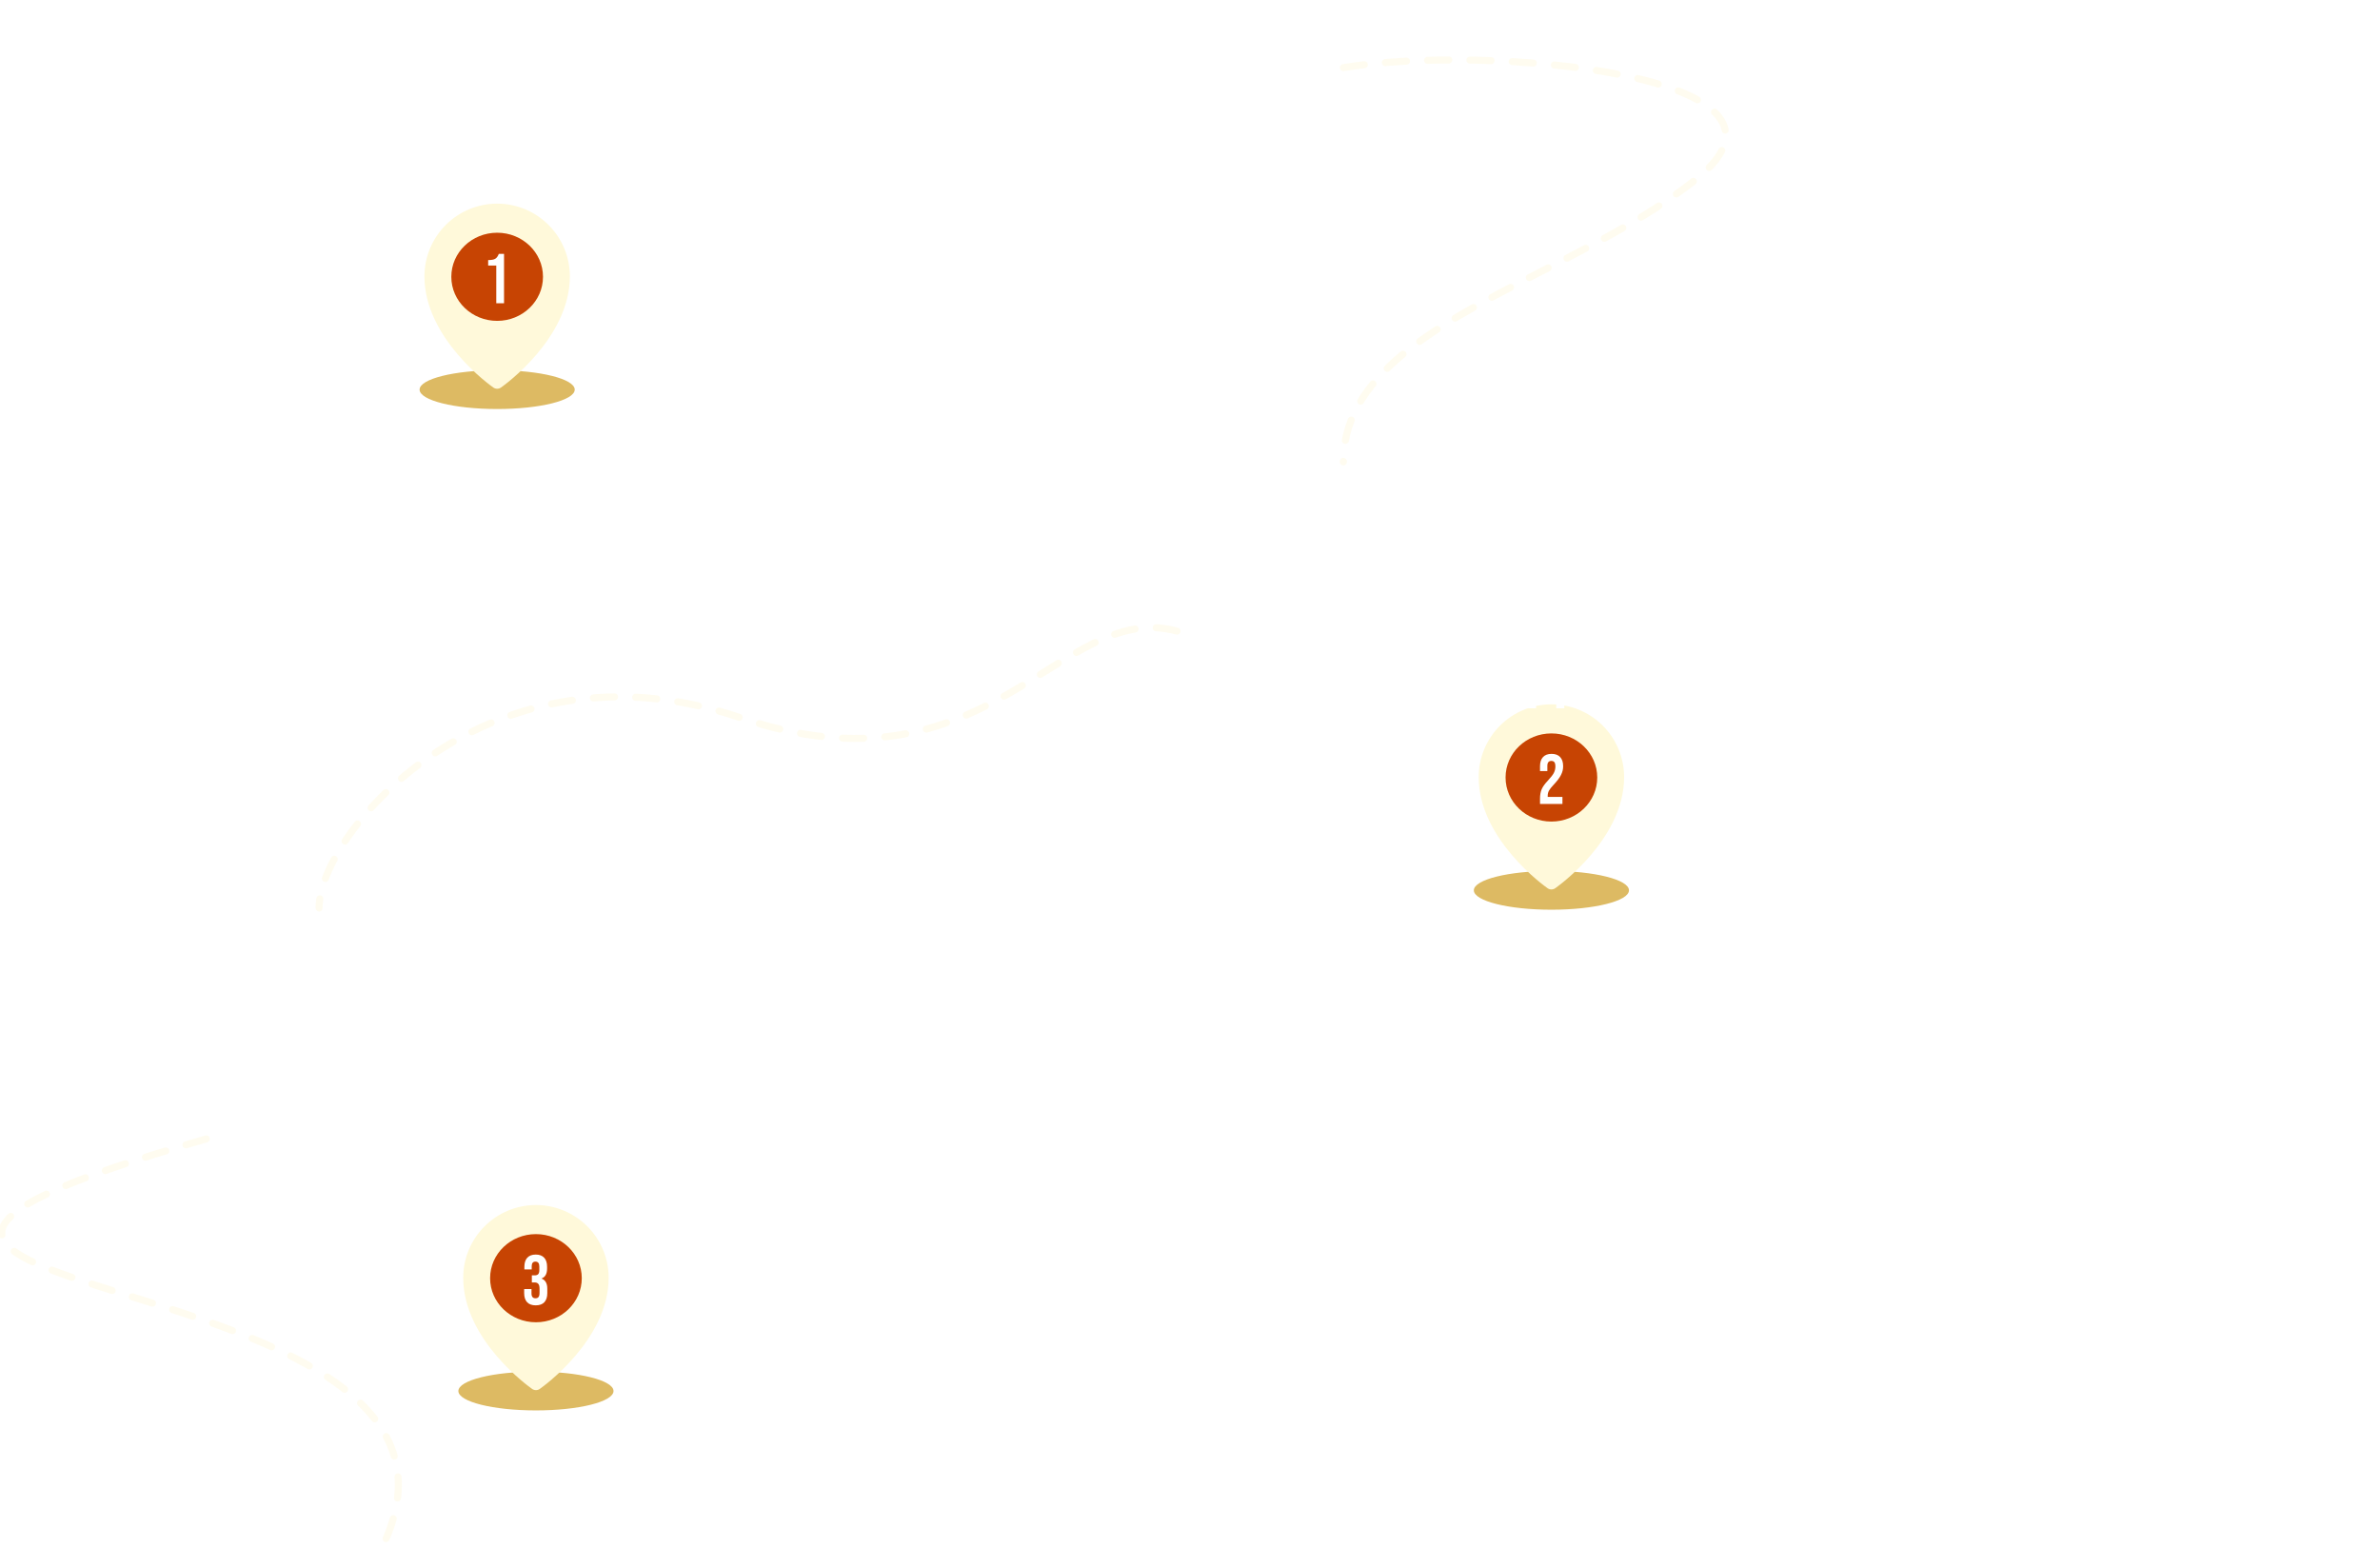 <svg width="675" height="439" viewBox="0 0 675 439" fill="none" xmlns="http://www.w3.org/2000/svg">
<g filter="url(#filter0_ddddd_201_30446)">
<ellipse cx="80" cy="60.5" rx="22" ry="5.5" fill="#DDBA63"/>
<path d="M79.998 7.749C74.53 7.756 69.288 9.931 65.421 13.797C61.555 17.664 59.38 22.906 59.373 28.374C59.373 46.022 78.123 59.352 78.921 59.911C79.237 60.131 79.613 60.249 79.998 60.249C80.383 60.249 80.759 60.131 81.075 59.911C81.873 59.352 100.623 46.022 100.623 28.374C100.617 22.906 98.442 17.664 94.575 13.797C90.708 9.931 85.466 7.756 79.998 7.749V7.749ZM79.999 20.875C81.483 20.875 82.933 21.315 84.166 22.139C85.4 22.963 86.361 24.134 86.928 25.505C87.496 26.875 87.645 28.383 87.355 29.838C87.066 31.293 86.352 32.629 85.303 33.678C84.254 34.727 82.918 35.441 81.463 35.731C80.008 36.02 78.5 35.872 77.129 35.304C75.759 34.736 74.588 33.775 73.763 32.542C72.939 31.308 72.499 29.858 72.499 28.375C72.499 27.39 72.693 26.415 73.07 25.505C73.447 24.595 74 23.768 74.696 23.072C75.392 22.375 76.219 21.823 77.129 21.446C78.039 21.069 79.014 20.875 79.999 20.875V20.875Z" fill="#FFF9DA"/>
<ellipse cx="80" cy="28.5" rx="13" ry="12.5" fill="#C74403"/>
<path d="M81.95 36H79.75V25.32H77.45V23.76C78.37 23.76 79.037 23.64 79.45 23.4C79.876 23.133 80.216 22.667 80.47 22H81.95V36Z" fill="white"/>
</g>
<path d="M137.28 27H135V13H138.62C141.073 13 142.3 14.213 142.3 16.64V17.68C142.3 20.107 141.073 21.32 138.62 21.32H137.28V27ZM137.28 15.02V19.32H138.62C139.113 19.32 139.467 19.2 139.68 18.96C139.907 18.707 140.02 18.3 140.02 17.74V16.56C140.02 16 139.907 15.607 139.68 15.38C139.467 15.14 139.113 15.02 138.62 15.02H137.28ZM150.828 27H148.508L148.048 24.28H144.968L144.488 27H142.368L145.048 13H148.128L150.828 27ZM146.508 15.36L145.308 22.3H147.708L146.508 15.36ZM158.21 26.24C157.584 26.88 156.69 27.2 155.53 27.2C154.37 27.2 153.47 26.88 152.83 26.24C152.204 25.587 151.89 24.673 151.89 23.5V16.5C151.89 15.327 152.204 14.42 152.83 13.78C153.47 13.127 154.37 12.8 155.53 12.8C156.69 12.8 157.584 13.127 158.21 13.78C158.837 14.42 159.15 15.327 159.15 16.5V17.74H157.01V16.4C157.01 15.32 156.537 14.78 155.59 14.78C154.644 14.78 154.17 15.32 154.17 16.4V23.6C154.17 24.68 154.644 25.22 155.59 25.22C156.537 25.22 157.01 24.68 157.01 23.6V21.84H159.15V23.5C159.15 24.673 158.837 25.587 158.21 26.24ZM166.921 26.24C166.295 26.88 165.401 27.2 164.241 27.2C163.081 27.2 162.181 26.88 161.541 26.24C160.915 25.587 160.601 24.673 160.601 23.5V16.5C160.601 15.327 160.915 14.42 161.541 13.78C162.181 13.127 163.081 12.8 164.241 12.8C165.401 12.8 166.295 13.127 166.921 13.78C167.548 14.42 167.861 15.327 167.861 16.5V17.74H165.721V16.4C165.721 15.32 165.248 14.78 164.301 14.78C163.355 14.78 162.881 15.32 162.881 16.4V23.6C162.881 24.68 163.355 25.22 164.301 25.22C165.248 25.22 165.721 24.68 165.721 23.6V21.84H167.861V23.5C167.861 24.673 167.548 25.587 166.921 26.24ZM177.573 27H175.173L172.953 20.6L171.753 22.58V27H169.473V13H171.753V19.16L175.213 13H177.533L174.493 18.2L177.573 27ZM186.726 27H184.406L183.946 24.28H180.866L180.386 27H178.266L180.946 13H184.026L186.726 27ZM182.406 15.36L181.206 22.3H183.606L182.406 15.36ZM200.786 27H198.506L196.346 20.2L195.246 22.1V27H192.966V22.1L191.866 20.2L189.706 27H187.406L190.366 18.2L187.446 13H189.806L192.966 19.06V13H195.246V19.06L198.426 13H200.746L197.846 18.22L200.786 27ZM204.169 22.36L207.549 13H209.869V27H207.809V17.6L204.449 27H202.129V13H204.169V22.36ZM212.895 29.32H211.855L212.755 27H211.955V24.6H214.235V26.76L212.895 29.32ZM224.727 18.08V13H227.007V27H224.727V21.16C224.14 21.76 223.347 22.06 222.347 22.06C220.373 22.06 219.387 20.933 219.387 18.68V13H221.647V18.38C221.647 19.46 222.113 20 223.047 20C223.58 20 223.993 19.84 224.287 19.52C224.58 19.187 224.727 18.707 224.727 18.08ZM233.324 27H231.064V15.02H228.384V13H236.004V15.02H233.324V27ZM237.125 23.44V16.56C237.125 15.36 237.445 14.433 238.085 13.78C238.738 13.127 239.665 12.8 240.865 12.8C242.078 12.8 243.005 13.127 243.645 13.78C244.298 14.433 244.625 15.36 244.625 16.56V23.44C244.625 24.64 244.298 25.567 243.645 26.22C242.991 26.873 242.065 27.2 240.865 27.2C239.665 27.2 238.738 26.873 238.085 26.22C237.445 25.567 237.125 24.64 237.125 23.44ZM240.865 25.18C241.851 25.18 242.345 24.64 242.345 23.56V16.44C242.345 15.36 241.851 14.82 240.865 14.82C239.891 14.82 239.405 15.36 239.405 16.44V23.56C239.405 24.64 239.891 25.18 240.865 25.18ZM252.124 27H249.844V13H252.124V18.78H255.144V13H257.424V27H255.144V20.8H252.124V27ZM259.234 23.44V16.56C259.234 15.36 259.554 14.433 260.194 13.78C260.847 13.127 261.774 12.8 262.974 12.8C264.187 12.8 265.114 13.127 265.754 13.78C266.407 14.433 266.734 15.36 266.734 16.56V23.44C266.734 24.64 266.407 25.567 265.754 26.22C265.101 26.873 264.174 27.2 262.974 27.2C261.774 27.2 260.847 26.873 260.194 26.22C259.554 25.567 259.234 24.64 259.234 23.44ZM262.974 25.18C263.961 25.18 264.454 24.64 264.454 23.56V16.44C264.454 15.36 263.961 14.82 262.974 14.82C262.001 14.82 261.514 15.36 261.514 16.44V23.56C261.514 24.64 262.001 25.18 262.974 25.18ZM272.455 27H268.535V13H272.255C273.508 13 274.428 13.273 275.015 13.82C275.615 14.367 275.915 15.207 275.915 16.34V16.76C275.915 18.187 275.362 19.113 274.255 19.54V19.6C275.522 19.987 276.155 21.02 276.155 22.7V23.42C276.155 25.807 274.922 27 272.455 27ZM270.815 15.02V18.74H271.955C272.528 18.74 272.948 18.613 273.215 18.36C273.495 18.093 273.635 17.68 273.635 17.12V16.6C273.635 16.04 273.522 15.64 273.295 15.4C273.068 15.147 272.695 15.02 272.175 15.02H270.815ZM270.815 20.76V24.98H272.455C272.948 24.98 273.308 24.86 273.535 24.62C273.762 24.367 273.875 23.96 273.875 23.4V22.62C273.875 21.927 273.742 21.447 273.475 21.18C273.208 20.9 272.742 20.76 272.075 20.76H270.815ZM277.574 23.44V16.56C277.574 15.36 277.894 14.433 278.534 13.78C279.187 13.127 280.114 12.8 281.314 12.8C282.527 12.8 283.454 13.127 284.094 13.78C284.747 14.433 285.074 15.36 285.074 16.56V23.44C285.074 24.64 284.747 25.567 284.094 26.22C283.441 26.873 282.514 27.2 281.314 27.2C280.114 27.2 279.187 26.873 278.534 26.22C277.894 25.567 277.574 24.64 277.574 23.44ZM281.314 25.18C282.301 25.18 282.794 24.64 282.794 23.56V16.44C282.794 15.36 282.301 14.82 281.314 14.82C280.341 14.82 279.854 15.36 279.854 16.44V23.56C279.854 24.64 280.341 25.18 281.314 25.18ZM289.155 27H286.875V13H293.155V15.02H289.155V27ZM294.293 23.44V16.56C294.293 15.36 294.613 14.433 295.253 13.78C295.906 13.127 296.833 12.8 298.033 12.8C299.246 12.8 300.173 13.127 300.813 13.78C301.466 14.433 301.793 15.36 301.793 16.56V23.44C301.793 24.64 301.466 25.567 300.813 26.22C300.159 26.873 299.233 27.2 298.033 27.2C296.833 27.2 295.906 26.873 295.253 26.22C294.613 25.567 294.293 24.64 294.293 23.44ZM298.033 25.18C299.019 25.18 299.513 24.64 299.513 23.56V16.44C299.513 15.36 299.019 14.82 298.033 14.82C297.059 14.82 296.573 15.36 296.573 16.44V23.56C296.573 24.64 297.059 25.18 298.033 25.18ZM139.32 57H137.06V45.02H134.38V43H142V45.02H139.32V57ZM147.019 57H143.379V43H145.659V48.4H147.019C149.472 48.4 150.699 49.633 150.699 52.1V53.3C150.699 55.767 149.472 57 147.019 57ZM154.499 57H152.219V43H154.499V57ZM145.659 50.42V54.98H147.019C147.499 54.98 147.852 54.86 148.079 54.62C148.306 54.367 148.419 53.967 148.419 53.42V51.98C148.419 51.433 148.306 51.04 148.079 50.8C147.852 50.547 147.499 50.42 147.019 50.42H145.659ZM161.422 57H159.262L162.222 49.82L159.382 43H161.822L163.622 47.7L165.482 43H167.682L164.842 49.82L167.802 57H165.382L163.422 51.94L161.422 57ZM168.59 53.44V46.56C168.59 45.36 168.91 44.433 169.55 43.78C170.203 43.127 171.13 42.8 172.33 42.8C173.543 42.8 174.47 43.127 175.11 43.78C175.763 44.433 176.09 45.36 176.09 46.56V53.44C176.09 54.64 175.763 55.567 175.11 56.22C174.456 56.873 173.53 57.2 172.33 57.2C171.13 57.2 170.203 56.873 169.55 56.22C168.91 55.567 168.59 54.64 168.59 53.44ZM172.33 55.18C173.316 55.18 173.81 54.64 173.81 53.56V46.44C173.81 45.36 173.316 44.82 172.33 44.82C171.356 44.82 170.87 45.36 170.87 46.44V53.56C170.87 54.64 171.356 55.18 172.33 55.18ZM182.133 57H179.873V45.02H177.193V43H184.813V45.02H182.133V57ZM192.911 57H186.191V43H192.911V45.02H188.471V48.78H192.031V50.8H188.471V54.98H192.911V57ZM194.454 57.02C194.174 57.02 193.954 56.993 193.794 56.94V54.96C193.954 55 194.107 55.02 194.254 55.02C194.747 55.02 195.087 54.9 195.274 54.66C195.474 54.407 195.587 53.973 195.614 53.36L196.034 43H202.874V57H200.614V45.02H198.174L197.874 53.42C197.834 54.673 197.547 55.587 197.014 56.16C196.481 56.733 195.627 57.02 194.454 57.02ZM212.101 57H208.301V43H214.841V45.02H210.581V48.5H212.101C214.554 48.5 215.781 49.733 215.781 52.2V53.3C215.781 55.767 214.554 57 212.101 57ZM210.581 50.52V54.98H212.101C212.581 54.98 212.934 54.86 213.161 54.62C213.387 54.367 213.501 53.967 213.501 53.42V52.08C213.501 51.533 213.387 51.14 213.161 50.9C212.934 50.647 212.581 50.52 212.101 50.52H210.581ZM220.925 57H217.285V43H219.565V48.4H220.925C223.378 48.4 224.605 49.633 224.605 52.1V53.3C224.605 55.767 223.378 57 220.925 57ZM228.405 57H226.125V43H228.405V57ZM219.565 50.42V54.98H220.925C221.405 54.98 221.758 54.86 221.985 54.62C222.212 54.367 222.325 53.967 222.325 53.42V51.98C222.325 51.433 222.212 51.04 221.985 50.8C221.758 50.547 221.405 50.42 220.925 50.42H219.565ZM242.288 43V54.98H243.488V58.88H241.208V57H235.468V58.88H233.208V54.98H234.508C234.801 54.687 234.968 54.14 235.008 53.34L235.428 43H242.288ZM236.668 54.98H240.008V45.02H237.568L237.288 53.22C237.261 53.94 237.055 54.527 236.668 54.98ZM244.884 57.02C244.604 57.02 244.384 56.993 244.224 56.94V54.96C244.384 55 244.537 55.02 244.684 55.02C245.177 55.02 245.517 54.9 245.704 54.66C245.904 54.407 246.017 53.973 246.044 53.36L246.464 43H253.304V57H251.044V45.02H248.604L248.304 53.42C248.264 54.673 247.977 55.587 247.444 56.16C246.91 56.733 246.057 57.02 244.884 57.02ZM262.513 43V57H260.233V51.08H259.193C258.553 51.08 258.099 51.22 257.833 51.5C257.579 51.78 257.453 52.267 257.453 52.96V55.16C257.453 55.947 257.379 56.56 257.233 57H254.933C255.106 56.573 255.193 55.967 255.193 55.18V53.1C255.193 52.18 255.326 51.473 255.593 50.98C255.859 50.473 256.293 50.133 256.893 49.96V49.9C255.773 49.487 255.213 48.533 255.213 47.04V46.36C255.213 45.213 255.506 44.367 256.093 43.82C256.693 43.273 257.619 43 258.873 43H262.513ZM259.153 49.06H260.233V45.02H258.913C258.419 45.02 258.059 45.147 257.833 45.4C257.606 45.653 257.493 46.053 257.493 46.6V47.4C257.493 47.987 257.626 48.413 257.893 48.68C258.159 48.933 258.579 49.06 259.153 49.06ZM274.07 56.24C273.443 56.88 272.55 57.2 271.39 57.2C270.23 57.2 269.33 56.88 268.69 56.24C268.063 55.587 267.75 54.673 267.75 53.5V46.5C267.75 45.327 268.063 44.42 268.69 43.78C269.33 43.127 270.23 42.8 271.39 42.8C272.55 42.8 273.443 43.127 274.07 43.78C274.696 44.42 275.01 45.327 275.01 46.5V47.74H272.87V46.4C272.87 45.32 272.396 44.78 271.45 44.78C270.503 44.78 270.03 45.32 270.03 46.4V53.6C270.03 54.68 270.503 55.22 271.45 55.22C272.396 55.22 272.87 54.68 272.87 53.6V51.84H275.01V53.5C275.01 54.673 274.696 55.587 274.07 56.24ZM283.341 57H276.621V43H283.341V45.02H278.901V48.78H282.461V50.8H278.901V54.98H283.341V57ZM288.644 57H284.844V43H291.384V45.02H287.124V48.5H288.644C291.097 48.5 292.324 49.733 292.324 52.2V53.3C292.324 55.767 291.097 57 288.644 57ZM287.124 50.52V54.98H288.644C289.124 54.98 289.477 54.86 289.704 54.62C289.93 54.367 290.044 53.967 290.044 53.42V52.08C290.044 51.533 289.93 51.14 289.704 50.9C289.477 50.647 289.124 50.52 288.644 50.52H287.124ZM301.028 43V57H298.748V51.08H297.708C297.068 51.08 296.615 51.22 296.348 51.5C296.095 51.78 295.968 52.267 295.968 52.96V55.16C295.968 55.947 295.895 56.56 295.748 57H293.448C293.621 56.573 293.708 55.967 293.708 55.18V53.1C293.708 52.18 293.841 51.473 294.108 50.98C294.375 50.473 294.808 50.133 295.408 49.96V49.9C294.288 49.487 293.728 48.533 293.728 47.04V46.36C293.728 45.213 294.021 44.367 294.608 43.82C295.208 43.273 296.135 43 297.388 43H301.028ZM297.668 49.06H298.748V45.02H297.428C296.935 45.02 296.575 45.147 296.348 45.4C296.121 45.653 296.008 46.053 296.008 46.6V47.4C296.008 47.987 296.141 48.413 296.408 48.68C296.675 48.933 297.095 49.06 297.668 49.06ZM306.265 53.44V46.56C306.265 45.36 306.585 44.433 307.225 43.78C307.879 43.127 308.805 42.8 310.005 42.8C311.219 42.8 312.145 43.127 312.785 43.78C313.439 44.433 313.765 45.36 313.765 46.56V53.44C313.765 54.64 313.439 55.567 312.785 56.22C312.132 56.873 311.205 57.2 310.005 57.2C308.805 57.2 307.879 56.873 307.225 56.22C306.585 55.567 306.265 54.64 306.265 53.44ZM310.005 55.18C310.992 55.18 311.485 54.64 311.485 53.56V46.44C311.485 45.36 310.992 44.82 310.005 44.82C309.032 44.82 308.545 45.36 308.545 46.44V53.56C308.545 54.64 309.032 55.18 310.005 55.18ZM319.808 57H317.548V45.02H314.868V43H322.488V45.02H319.808V57ZM331.967 57H329.567L327.347 50.6L326.147 52.58V57H323.867V43H326.147V49.16L329.607 43H331.927L328.887 48.2L331.967 57ZM335.581 57H333.301V43H336.921C339.374 43 340.601 44.213 340.601 46.64V47.68C340.601 50.107 339.374 51.32 336.921 51.32H335.581V57ZM335.581 45.02V49.32H336.921C337.414 49.32 337.767 49.2 337.981 48.96C338.207 48.707 338.321 48.3 338.321 47.74V46.56C338.321 46 338.207 45.607 337.981 45.38C337.767 45.14 337.414 45.02 336.921 45.02H335.581ZM345.749 57H342.109V43H344.389V48.4H345.749C348.203 48.4 349.429 49.633 349.429 52.1V53.3C349.429 55.767 348.203 57 345.749 57ZM353.229 57H350.949V43H353.229V57ZM344.389 50.42V54.98H345.749C346.229 54.98 346.583 54.86 346.809 54.62C347.036 54.367 347.149 53.967 347.149 53.42V51.98C347.149 51.433 347.036 51.04 346.809 50.8C346.583 50.547 346.229 50.42 345.749 50.42H344.389ZM359.554 57H357.294V45.02H354.614V43H362.234V45.02H359.554V57ZM367.253 57H363.613V43H365.893V48.4H367.253C369.707 48.4 370.933 49.633 370.933 52.1V53.3C370.933 55.767 369.707 57 367.253 57ZM365.893 50.42V54.98H367.253C367.733 54.98 368.087 54.86 368.313 54.62C368.54 54.367 368.653 53.967 368.653 53.42V51.98C368.653 51.433 368.54 51.04 368.313 50.8C368.087 50.547 367.733 50.42 367.253 50.42H365.893Z" fill="white"/>
<g filter="url(#filter1_ddddd_201_30446)">
<ellipse cx="379" cy="202.5" rx="22" ry="5.5" fill="#DDBA63"/>
<path d="M378.998 149.749C373.53 149.756 368.288 151.931 364.421 155.797C360.555 159.664 358.38 164.906 358.373 170.374C358.373 188.022 377.123 201.352 377.921 201.911C378.237 202.131 378.613 202.249 378.998 202.249C379.383 202.249 379.759 202.131 380.075 201.911C380.873 201.352 399.623 188.022 399.623 170.374C399.617 164.906 397.441 159.664 393.575 155.797C389.708 151.931 384.466 149.756 378.998 149.749V149.749ZM378.999 162.875C380.483 162.875 381.933 163.315 383.166 164.139C384.4 164.963 385.361 166.134 385.929 167.505C386.496 168.875 386.645 170.383 386.355 171.838C386.066 173.293 385.352 174.629 384.303 175.678C383.254 176.727 381.917 177.442 380.463 177.731C379.008 178.02 377.5 177.872 376.129 177.304C374.759 176.736 373.588 175.775 372.763 174.542C371.939 173.308 371.499 171.858 371.499 170.375C371.499 169.39 371.693 168.415 372.07 167.505C372.447 166.595 373 165.768 373.696 165.072C374.393 164.375 375.219 163.823 376.129 163.446C377.039 163.069 378.014 162.875 378.999 162.875V162.875Z" fill="#FFF9DA"/>
<ellipse cx="379" cy="170.5" rx="13" ry="12.5" fill="#C74403"/>
<path d="M382.129 178H375.769V176.48C375.769 175.44 375.929 174.553 376.249 173.82C376.569 173.087 377.142 172.287 377.969 171.42C378.822 170.5 379.389 169.773 379.669 169.24C379.976 168.653 380.129 168.04 380.129 167.4C380.129 166.813 380.036 166.4 379.849 166.16C379.662 165.92 379.376 165.8 378.989 165.8C378.229 165.8 377.849 166.26 377.849 167.18V168.68H375.769V167.32C375.769 166.187 376.049 165.32 376.609 164.72C377.169 164.107 377.982 163.8 379.049 163.8C380.116 163.8 380.929 164.107 381.489 164.72C382.049 165.32 382.329 166.187 382.329 167.32C382.329 168.187 382.122 169.013 381.709 169.8C381.296 170.613 380.596 171.54 379.609 172.58C378.969 173.26 378.529 173.82 378.289 174.26C378.062 174.7 377.949 175.18 377.949 175.7V176H382.129V178Z" fill="white"/>
</g>
<path d="M437.74 162.56L439.54 155H441.72L438.7 166.62C438.46 167.54 438.08 168.2 437.56 168.6C437.04 169 436.307 169.2 435.36 169.2C434.813 169.2 434.353 169.127 433.98 168.98V167.02C434.3 167.127 434.647 167.18 435.02 167.18C435.447 167.18 435.767 167.12 435.98 167C436.193 166.867 436.353 166.64 436.46 166.32L436.56 165.96L433.4 155H435.76L437.74 162.56ZM447.984 160.08V155H450.264V169H447.984V163.16C447.398 163.76 446.604 164.06 445.604 164.06C443.631 164.06 442.644 162.933 442.644 160.68V155H444.904V160.38C444.904 161.46 445.371 162 446.304 162C446.838 162 447.251 161.84 447.544 161.52C447.838 161.187 447.984 160.707 447.984 160.08ZM460.082 169H457.762L457.302 166.28H454.222L453.742 169H451.622L454.302 155H457.382L460.082 169ZM455.762 157.36L454.562 164.3H456.962L455.762 157.36ZM467.464 168.24C466.838 168.88 465.944 169.2 464.784 169.2C463.624 169.2 462.724 168.88 462.084 168.24C461.458 167.587 461.144 166.673 461.144 165.5V158.5C461.144 157.327 461.458 156.42 462.084 155.78C462.724 155.127 463.624 154.8 464.784 154.8C465.944 154.8 466.838 155.127 467.464 155.78C468.091 156.42 468.404 157.327 468.404 158.5V159.74H466.264V158.4C466.264 157.32 465.791 156.78 464.844 156.78C463.898 156.78 463.424 157.32 463.424 158.4V165.6C463.424 166.68 463.898 167.22 464.844 167.22C465.791 167.22 466.264 166.68 466.264 165.6V163.84H468.404V165.5C468.404 166.673 468.091 167.587 467.464 168.24ZM474.336 169H472.076V157.02H469.396V155H477.016V157.02H474.336V169ZM482.315 169H478.395V155H482.115C483.368 155 484.288 155.273 484.875 155.82C485.475 156.367 485.775 157.207 485.775 158.34V158.76C485.775 160.187 485.221 161.113 484.115 161.54V161.6C485.381 161.987 486.015 163.02 486.015 164.7V165.42C486.015 167.807 484.781 169 482.315 169ZM480.675 157.02V160.74H481.815C482.388 160.74 482.808 160.613 483.075 160.36C483.355 160.093 483.495 159.68 483.495 159.12V158.6C483.495 158.04 483.381 157.64 483.155 157.4C482.928 157.147 482.555 157.02 482.035 157.02H480.675ZM480.675 162.76V166.98H482.315C482.808 166.98 483.168 166.86 483.395 166.62C483.621 166.367 483.735 165.96 483.735 165.4V164.62C483.735 163.927 483.601 163.447 483.335 163.18C483.068 162.9 482.601 162.76 481.935 162.76H480.675ZM491.295 162.56L493.095 155H495.275L492.255 166.62C492.015 167.54 491.635 168.2 491.115 168.6C490.595 169 489.861 169.2 488.915 169.2C488.368 169.2 487.908 169.127 487.535 168.98V167.02C487.855 167.127 488.201 167.18 488.575 167.18C489.001 167.18 489.321 167.12 489.535 167C489.748 166.867 489.908 166.64 490.015 166.32L490.115 165.96L486.955 155H489.315L491.295 162.56ZM500.399 153.86C499.612 153.86 498.992 153.64 498.539 153.2C498.086 152.747 497.846 152.133 497.819 151.36H499.199C499.266 152.027 499.666 152.36 500.399 152.36C501.132 152.36 501.552 152.027 501.659 151.36H502.999C502.972 152.133 502.732 152.747 502.279 153.2C501.826 153.64 501.199 153.86 500.399 153.86ZM498.579 164.36L501.959 155H504.279V169H502.219V159.6L498.859 169H496.539V155H498.579V164.36ZM513.623 169H509.703V155H513.423C514.676 155 515.596 155.273 516.183 155.82C516.783 156.367 517.083 157.207 517.083 158.34V158.76C517.083 160.187 516.53 161.113 515.423 161.54V161.6C516.69 161.987 517.323 163.02 517.323 164.7V165.42C517.323 167.807 516.09 169 513.623 169ZM511.983 157.02V160.74H513.123C513.696 160.74 514.116 160.613 514.383 160.36C514.663 160.093 514.803 159.68 514.803 159.12V158.6C514.803 158.04 514.69 157.64 514.463 157.4C514.236 157.147 513.863 157.02 513.343 157.02H511.983ZM511.983 162.76V166.98H513.623C514.116 166.98 514.476 166.86 514.703 166.62C514.93 166.367 515.043 165.96 515.043 165.4V164.62C515.043 163.927 514.91 163.447 514.643 163.18C514.376 162.9 513.91 162.76 513.243 162.76H511.983ZM524.62 169H522.34V155H525.96C528.413 155 529.64 156.213 529.64 158.64V159.68C529.64 162.107 528.413 163.32 525.96 163.32H524.62V169ZM524.62 157.02V161.32H525.96C526.453 161.32 526.807 161.2 527.02 160.96C527.247 160.707 527.36 160.3 527.36 159.74V158.56C527.36 158 527.247 157.607 527.02 157.38C526.807 157.14 526.453 157.02 525.96 157.02H524.62ZM530.968 165.44V158.56C530.968 157.36 531.288 156.433 531.928 155.78C532.582 155.127 533.508 154.8 534.708 154.8C535.922 154.8 536.848 155.127 537.488 155.78C538.142 156.433 538.468 157.36 538.468 158.56V165.44C538.468 166.64 538.142 167.567 537.488 168.22C536.835 168.873 535.908 169.2 534.708 169.2C533.508 169.2 532.582 168.873 531.928 168.22C531.288 167.567 530.968 166.64 530.968 165.44ZM534.708 167.18C535.695 167.18 536.188 166.64 536.188 165.56V158.44C536.188 157.36 535.695 156.82 534.708 156.82C533.735 156.82 533.248 157.36 533.248 158.44V165.56C533.248 166.64 533.735 167.18 534.708 167.18ZM543.49 169.2C542.29 169.2 541.376 168.887 540.75 168.26C540.123 167.62 539.81 166.7 539.81 165.5V164.56H541.95V165.54C541.95 166.633 542.443 167.18 543.43 167.18C543.95 167.18 544.323 167.047 544.55 166.78C544.79 166.5 544.91 166.047 544.91 165.42V164.66C544.91 163.967 544.77 163.473 544.49 163.18C544.223 162.873 543.776 162.72 543.15 162.72H542.29V160.7H543.21C544.303 160.7 544.85 160.133 544.85 159V158.38C544.85 157.34 544.376 156.82 543.43 156.82C542.496 156.82 542.03 157.32 542.03 158.32V159.02H539.89V158.5C539.89 157.3 540.196 156.387 540.81 155.76C541.423 155.12 542.323 154.8 543.51 154.8C544.683 154.8 545.576 155.107 546.19 155.72C546.803 156.333 547.11 157.22 547.11 158.38V158.76C547.11 160.213 546.516 161.153 545.33 161.58V161.6C546.556 162.027 547.17 163.053 547.17 164.68V165.48C547.17 167.96 545.943 169.2 543.49 169.2ZM552.464 169H548.824V155H551.104V160.4H552.464C554.918 160.4 556.144 161.633 556.144 164.1V165.3C556.144 167.767 554.918 169 552.464 169ZM559.944 169H557.664V155H559.944V169ZM551.104 162.42V166.98H552.464C552.944 166.98 553.298 166.86 553.524 166.62C553.751 166.367 553.864 165.967 553.864 165.42V163.98C553.864 163.433 553.751 163.04 553.524 162.8C553.298 162.547 552.944 162.42 552.464 162.42H551.104ZM564.229 169H561.949V155H568.229V157.02H564.229V169ZM571.905 169H569.625V155H573.245C575.698 155 576.925 156.213 576.925 158.64V159.68C576.925 162.107 575.698 163.32 573.245 163.32H571.905V169ZM571.905 157.02V161.32H573.245C573.738 161.32 574.092 161.2 574.305 160.96C574.532 160.707 574.645 160.3 574.645 159.74V158.56C574.645 158 574.532 157.607 574.305 157.38C574.092 157.14 573.738 157.02 573.245 157.02H571.905ZM582.074 169H578.434V155H580.714V160.4H582.074C584.527 160.4 585.754 161.633 585.754 164.1V165.3C585.754 167.767 584.527 169 582.074 169ZM589.554 169H587.274V155H589.554V169ZM580.714 162.42V166.98H582.074C582.554 166.98 582.907 166.86 583.134 166.62C583.36 166.367 583.474 165.967 583.474 165.42V163.98C583.474 163.433 583.36 163.04 583.134 162.8C582.907 162.547 582.554 162.42 582.074 162.42H580.714ZM603.119 169H591.559V155H593.839V166.98H596.219V155H598.479V166.98H600.839V155H603.119V169ZM611.833 169H605.113V155H611.833V157.02H607.393V160.78H610.953V162.8H607.393V166.98H611.833V169ZM619.034 169H616.754V155H624.334V169H622.054V157.02H619.034V169ZM628.604 169H626.324V155H629.944C632.398 155 633.624 156.213 633.624 158.64V159.68C633.624 162.107 632.398 163.32 629.944 163.32H628.604V169ZM628.604 157.02V161.32H629.944C630.438 161.32 630.791 161.2 631.004 160.96C631.231 160.707 631.344 160.3 631.344 159.74V158.56C631.344 158 631.231 157.607 631.004 157.38C630.791 157.14 630.438 157.02 629.944 157.02H628.604ZM637.173 164.36L640.553 155H642.873V169H640.813V159.6L637.453 169H635.133V155H637.173V164.36ZM648.099 169.2C646.899 169.2 645.986 168.887 645.359 168.26C644.732 167.62 644.419 166.7 644.419 165.5V164.56H646.559V165.54C646.559 166.633 647.052 167.18 648.039 167.18C648.559 167.18 648.932 167.047 649.159 166.78C649.399 166.5 649.519 166.047 649.519 165.42V164.66C649.519 163.967 649.379 163.473 649.099 163.18C648.832 162.873 648.386 162.72 647.759 162.72H646.899V160.7H647.819C648.912 160.7 649.459 160.133 649.459 159V158.38C649.459 157.34 648.986 156.82 648.039 156.82C647.106 156.82 646.639 157.32 646.639 158.32V159.02H644.499V158.5C644.499 157.3 644.806 156.387 645.419 155.76C646.032 155.12 646.932 154.8 648.119 154.8C649.292 154.8 650.186 155.107 650.799 155.72C651.412 156.333 651.719 157.22 651.719 158.38V158.76C651.719 160.213 651.126 161.153 649.939 161.58V161.6C651.166 162.027 651.779 163.053 651.779 164.68V165.48C651.779 167.96 650.552 169.2 648.099 169.2ZM653.254 165.44V158.56C653.254 157.36 653.574 156.433 654.214 155.78C654.867 155.127 655.794 154.8 656.994 154.8C658.207 154.8 659.134 155.127 659.774 155.78C660.427 156.433 660.754 157.36 660.754 158.56V165.44C660.754 166.64 660.427 167.567 659.774 168.22C659.12 168.873 658.194 169.2 656.994 169.2C655.794 169.2 654.867 168.873 654.214 168.22C653.574 167.567 653.254 166.64 653.254 165.44ZM656.994 167.18C657.98 167.18 658.474 166.64 658.474 165.56V158.44C658.474 157.36 657.98 156.82 656.994 156.82C656.02 156.82 655.534 157.36 655.534 158.44V165.56C655.534 166.64 656.02 167.18 656.994 167.18ZM666.475 169H662.555V155H666.275C667.528 155 668.448 155.273 669.035 155.82C669.635 156.367 669.935 157.207 669.935 158.34V158.76C669.935 160.187 669.381 161.113 668.275 161.54V161.6C669.541 161.987 670.175 163.02 670.175 164.7V165.42C670.175 167.807 668.941 169 666.475 169ZM664.835 157.02V160.74H665.975C666.548 160.74 666.968 160.613 667.235 160.36C667.515 160.093 667.655 159.68 667.655 159.12V158.6C667.655 158.04 667.541 157.64 667.315 157.4C667.088 157.147 666.715 157.02 666.195 157.02H664.835ZM664.835 162.76V166.98H666.475C666.968 166.98 667.328 166.86 667.555 166.62C667.781 166.367 667.895 165.96 667.895 165.4V164.62C667.895 163.927 667.761 163.447 667.495 163.18C667.228 162.9 666.761 162.76 666.095 162.76H664.835ZM442.46 185V196.98H443.66V200.88H441.38V199H435.64V200.88H433.38V196.98H434.68C434.973 196.687 435.14 196.14 435.18 195.34L435.6 185H442.46ZM436.84 196.98H440.18V187.02H437.74L437.46 195.22C437.433 195.94 437.227 196.527 436.84 196.98ZM445.056 199.02C444.776 199.02 444.556 198.993 444.396 198.94V196.96C444.556 197 444.709 197.02 444.856 197.02C445.349 197.02 445.689 196.9 445.876 196.66C446.076 196.407 446.189 195.973 446.216 195.36L446.636 185H453.476V199H451.216V187.02H448.776L448.476 195.42C448.436 196.673 448.149 197.587 447.616 198.16C447.082 198.733 446.229 199.02 445.056 199.02ZM462.684 185V199H460.404V193.08H459.364C458.724 193.08 458.271 193.22 458.004 193.5C457.751 193.78 457.624 194.267 457.624 194.96V197.16C457.624 197.947 457.551 198.56 457.404 199H455.104C455.278 198.573 455.364 197.967 455.364 197.18V195.1C455.364 194.18 455.498 193.473 455.764 192.98C456.031 192.473 456.464 192.133 457.064 191.96V191.9C455.944 191.487 455.384 190.533 455.384 189.04V188.36C455.384 187.213 455.678 186.367 456.264 185.82C456.864 185.273 457.791 185 459.044 185H462.684ZM459.324 191.06H460.404V187.02H459.084C458.591 187.02 458.231 187.147 458.004 187.4C457.778 187.653 457.664 188.053 457.664 188.6V189.4C457.664 189.987 457.798 190.413 458.064 190.68C458.331 190.933 458.751 191.06 459.324 191.06ZM470.382 199H468.102V185H471.722C474.175 185 475.402 186.213 475.402 188.64V189.68C475.402 192.107 474.175 193.32 471.722 193.32H470.382V199ZM470.382 187.02V191.32H471.722C472.215 191.32 472.568 191.2 472.782 190.96C473.008 190.707 473.122 190.3 473.122 189.74V188.56C473.122 188 473.008 187.607 472.782 187.38C472.568 187.14 472.215 187.02 471.722 187.02H470.382ZM483.63 199H476.91V185H483.63V187.02H479.19V190.78H482.75V192.8H479.19V196.98H483.63V199ZM492.992 199H490.672L490.212 196.28H487.132L486.652 199H484.532L487.212 185H490.292L492.992 199ZM488.672 187.36L487.472 194.3H489.872L488.672 187.36ZM494.45 199.02C494.17 199.02 493.95 198.993 493.79 198.94V196.96C493.95 197 494.103 197.02 494.25 197.02C494.743 197.02 495.083 196.9 495.27 196.66C495.47 196.407 495.583 195.973 495.61 195.36L496.03 185H502.87V199H500.61V187.02H498.17L497.87 195.42C497.83 196.673 497.543 197.587 497.01 198.16C496.477 198.733 495.623 199.02 494.45 199.02ZM506.919 194.36L510.299 185H512.619V199H510.559V189.6L507.199 199H504.879V185H506.919V194.36ZM517.845 199.2C516.645 199.2 515.732 198.887 515.105 198.26C514.478 197.62 514.165 196.7 514.165 195.5V194.56H516.305V195.54C516.305 196.633 516.798 197.18 517.785 197.18C518.305 197.18 518.678 197.047 518.905 196.78C519.145 196.5 519.265 196.047 519.265 195.42V194.66C519.265 193.967 519.125 193.473 518.845 193.18C518.578 192.873 518.132 192.72 517.505 192.72H516.645V190.7H517.565C518.658 190.7 519.205 190.133 519.205 189V188.38C519.205 187.34 518.732 186.82 517.785 186.82C516.852 186.82 516.385 187.32 516.385 188.32V189.02H514.245V188.5C514.245 187.3 514.552 186.387 515.165 185.76C515.778 185.12 516.678 184.8 517.865 184.8C519.038 184.8 519.932 185.107 520.545 185.72C521.158 186.333 521.465 187.22 521.465 188.38V188.76C521.465 190.213 520.872 191.153 519.685 191.58V191.6C520.912 192.027 521.525 193.053 521.525 194.68V195.48C521.525 197.96 520.298 199.2 517.845 199.2ZM530.843 199H528.523L528.063 196.28H524.983L524.503 199H522.383L525.063 185H528.143L530.843 199ZM526.523 187.36L525.323 194.3H527.723L526.523 187.36ZM541.084 200.88H538.804V199H532.184V185H534.464V196.98H537.484V185H539.764V196.98H541.084V200.88ZM544.478 194.36L547.858 185H550.178V199H548.118V189.6L544.758 199H542.438V185H544.478V194.36ZM554.224 194.36L557.604 185H559.924V199H557.864V189.6L554.504 199H552.184V185H554.224V194.36ZM571.488 198.24C570.861 198.88 569.968 199.2 568.808 199.2C567.648 199.2 566.748 198.88 566.108 198.24C565.481 197.587 565.168 196.673 565.168 195.5V188.5C565.168 187.327 565.481 186.42 566.108 185.78C566.748 185.127 567.648 184.8 568.808 184.8C569.968 184.8 570.861 185.127 571.488 185.78C572.114 186.42 572.428 187.327 572.428 188.5V189.74H570.288V188.4C570.288 187.32 569.814 186.78 568.868 186.78C567.921 186.78 567.448 187.32 567.448 188.4V195.6C567.448 196.68 567.921 197.22 568.868 197.22C569.814 197.22 570.288 196.68 570.288 195.6V193.84H572.428V195.5C572.428 196.673 572.114 197.587 571.488 198.24ZM577.959 199H574.039V185H577.759C579.012 185 579.932 185.273 580.519 185.82C581.119 186.367 581.419 187.207 581.419 188.34V188.76C581.419 190.187 580.866 191.113 579.759 191.54V191.6C581.026 191.987 581.659 193.02 581.659 194.7V195.42C581.659 197.807 580.426 199 577.959 199ZM576.319 187.02V190.74H577.459C578.032 190.74 578.452 190.613 578.719 190.36C578.999 190.093 579.139 189.68 579.139 189.12V188.6C579.139 188.04 579.026 187.64 578.799 187.4C578.572 187.147 578.199 187.02 577.679 187.02H576.319ZM576.319 192.76V196.98H577.959C578.452 196.98 578.812 196.86 579.039 196.62C579.266 196.367 579.379 195.96 579.379 195.4V194.62C579.379 193.927 579.246 193.447 578.979 193.18C578.712 192.9 578.246 192.76 577.579 192.76H576.319ZM583.078 195.44V188.56C583.078 187.36 583.398 186.433 584.038 185.78C584.691 185.127 585.618 184.8 586.818 184.8C588.031 184.8 588.958 185.127 589.598 185.78C590.251 186.433 590.578 187.36 590.578 188.56V195.44C590.578 196.64 590.251 197.567 589.598 198.22C588.944 198.873 588.018 199.2 586.818 199.2C585.618 199.2 584.691 198.873 584.038 198.22C583.398 197.567 583.078 196.64 583.078 195.44ZM586.818 197.18C587.804 197.18 588.298 196.64 588.298 195.56V188.44C588.298 187.36 587.804 186.82 586.818 186.82C585.844 186.82 585.358 187.36 585.358 188.44V195.56C585.358 196.64 585.844 197.18 586.818 197.18ZM594.419 194.36L597.799 185H600.119V199H598.059V189.6L594.699 199H592.379V185H594.419V194.36ZM603.625 199H601.465L604.425 191.82L601.585 185H604.025L605.825 189.7L607.685 185H609.885L607.045 191.82L610.005 199H607.585L605.625 193.94L603.625 199ZM616.802 194.36L620.182 185H622.502V199H620.442V189.6L617.082 199H614.762V185H616.802V194.36ZM632.968 185V196.98H634.168V200.88H631.888V199H626.148V200.88H623.888V196.98H625.188C625.481 196.687 625.648 196.14 625.688 195.34L626.108 185H632.968ZM627.348 196.98H630.688V187.02H628.248L627.968 195.22C627.941 195.94 627.734 196.527 627.348 196.98ZM642.243 199H635.523V185H642.243V187.02H637.803V190.78H641.363V192.8H637.803V196.98H642.243V199ZM647.606 183.86C646.819 183.86 646.199 183.64 645.746 183.2C645.293 182.747 645.053 182.133 645.026 181.36H646.406C646.473 182.027 646.873 182.36 647.606 182.36C648.339 182.36 648.759 182.027 648.866 181.36H650.206C650.179 182.133 649.939 182.747 649.486 183.2C649.033 183.64 648.406 183.86 647.606 183.86ZM645.786 194.36L649.166 185H651.486V199H649.426V189.6L646.066 199H643.746V185H645.786V194.36Z" fill="white"/>
<g filter="url(#filter2_ddddd_201_30446)">
<ellipse cx="91" cy="344.5" rx="22" ry="5.5" fill="#DDBA63"/>
<path d="M90.998 291.749C85.53 291.756 80.288 293.931 76.421 297.797C72.555 301.664 70.379 306.906 70.373 312.374C70.373 330.022 89.123 343.352 89.921 343.911C90.237 344.131 90.613 344.249 90.998 344.249C91.383 344.249 91.759 344.131 92.075 343.911C92.873 343.352 111.623 330.022 111.623 312.374C111.617 306.906 109.441 301.664 105.575 297.797C101.708 293.931 96.466 291.756 90.998 291.749V291.749ZM90.999 304.875C92.483 304.875 93.933 305.315 95.166 306.139C96.4 306.963 97.361 308.134 97.928 309.505C98.496 310.875 98.645 312.383 98.355 313.838C98.066 315.293 97.352 316.629 96.303 317.678C95.254 318.727 93.918 319.442 92.463 319.731C91.008 320.02 89.5 319.872 88.129 319.304C86.759 318.736 85.588 317.775 84.763 316.542C83.939 315.308 83.499 313.858 83.499 312.375C83.499 311.39 83.693 310.415 84.07 309.505C84.447 308.595 85 307.768 85.696 307.072C86.392 306.375 87.219 305.823 88.129 305.446C89.039 305.069 90.014 304.875 90.999 304.875V304.875Z" fill="#FFF9DA"/>
<ellipse cx="91" cy="312.5" rx="13" ry="12.5" fill="#C74403"/>
<path d="M87.66 316.72V315.58H89.74V316.82C89.74 317.74 90.12 318.2 90.88 318.2C91.266 318.2 91.553 318.08 91.74 317.84C91.926 317.6 92.02 317.193 92.02 316.62V315.48C92.02 314.84 91.906 314.387 91.68 314.12C91.453 313.84 91.086 313.7 90.58 313.7H89.84V311.7H90.64C91.093 311.7 91.426 311.587 91.64 311.36C91.853 311.12 91.96 310.74 91.96 310.22V309.2C91.96 308.267 91.593 307.8 90.86 307.8C90.153 307.8 89.8 308.233 89.8 309.1V310.02H87.72V309.28C87.72 308.16 87.993 307.3 88.54 306.7C89.1 306.1 89.9 305.8 90.94 305.8C91.993 305.8 92.793 306.1 93.34 306.7C93.886 307.287 94.16 308.14 94.16 309.26V309.76C94.16 311.253 93.64 312.193 92.6 312.58V312.62C93.68 313.02 94.22 313.98 94.22 315.5V316.74C94.22 317.86 93.94 318.72 93.38 319.32C92.833 319.907 92.02 320.2 90.94 320.2C89.86 320.2 89.04 319.9 88.48 319.3C87.933 318.7 87.66 317.84 87.66 316.72Z" fill="white"/>
</g>
<path d="M148.28 311H146V297H153.58V311H151.3V299.02H148.28V311ZM155.39 307.44V300.56C155.39 299.36 155.71 298.433 156.35 297.78C157.004 297.127 157.93 296.8 159.13 296.8C160.344 296.8 161.27 297.127 161.91 297.78C162.564 298.433 162.89 299.36 162.89 300.56V307.44C162.89 308.64 162.564 309.567 161.91 310.22C161.257 310.873 160.33 311.2 159.13 311.2C157.93 311.2 157.004 310.873 156.35 310.22C155.71 309.567 155.39 308.64 155.39 307.44ZM159.13 309.18C160.117 309.18 160.61 308.64 160.61 307.56V300.44C160.61 299.36 160.117 298.82 159.13 298.82C158.157 298.82 157.67 299.36 157.67 300.44V307.56C157.67 308.64 158.157 309.18 159.13 309.18ZM167.911 311.2C166.711 311.2 165.798 310.887 165.171 310.26C164.545 309.62 164.231 308.7 164.231 307.5V306.56H166.371V307.54C166.371 308.633 166.865 309.18 167.851 309.18C168.371 309.18 168.745 309.047 168.971 308.78C169.211 308.5 169.331 308.047 169.331 307.42V306.66C169.331 305.967 169.191 305.473 168.911 305.18C168.645 304.873 168.198 304.72 167.571 304.72H166.711V302.7H167.631C168.725 302.7 169.271 302.133 169.271 301V300.38C169.271 299.34 168.798 298.82 167.851 298.82C166.918 298.82 166.451 299.32 166.451 300.32V301.02H164.311V300.5C164.311 299.3 164.618 298.387 165.231 297.76C165.845 297.12 166.745 296.8 167.931 296.8C169.105 296.8 169.998 297.107 170.611 297.72C171.225 298.333 171.531 299.22 171.531 300.38V300.76C171.531 302.213 170.938 303.153 169.751 303.58V303.6C170.978 304.027 171.591 305.053 171.591 306.68V307.48C171.591 309.96 170.365 311.2 167.911 311.2ZM173.066 307.44V300.56C173.066 299.36 173.386 298.433 174.026 297.78C174.679 297.127 175.606 296.8 176.806 296.8C178.019 296.8 178.946 297.127 179.586 297.78C180.239 298.433 180.566 299.36 180.566 300.56V307.44C180.566 308.64 180.239 309.567 179.586 310.22C178.933 310.873 178.006 311.2 176.806 311.2C175.606 311.2 174.679 310.873 174.026 310.22C173.386 309.567 173.066 308.64 173.066 307.44ZM176.806 309.18C177.793 309.18 178.286 308.64 178.286 307.56V300.44C178.286 299.36 177.793 298.82 176.806 298.82C175.833 298.82 175.346 299.36 175.346 300.44V307.56C175.346 308.64 175.833 309.18 176.806 309.18ZM186.287 311H182.367V297H186.087C187.341 297 188.261 297.273 188.847 297.82C189.447 298.367 189.747 299.207 189.747 300.34V300.76C189.747 302.187 189.194 303.113 188.087 303.54V303.6C189.354 303.987 189.987 305.02 189.987 306.7V307.42C189.987 309.807 188.754 311 186.287 311ZM184.647 299.02V302.74H185.787C186.361 302.74 186.781 302.613 187.047 302.36C187.327 302.093 187.467 301.68 187.467 301.12V300.6C187.467 300.04 187.354 299.64 187.127 299.4C186.901 299.147 186.527 299.02 186.007 299.02H184.647ZM184.647 304.76V308.98H186.287C186.781 308.98 187.141 308.86 187.367 308.62C187.594 308.367 187.707 307.96 187.707 307.4V306.62C187.707 305.927 187.574 305.447 187.307 305.18C187.041 304.9 186.574 304.76 185.907 304.76H184.647ZM193.626 306.36L197.006 297H199.326V311H197.266V301.6L193.906 311H191.586V297H193.626V306.36ZM213.21 297V308.98H214.41V312.88H212.13V311H206.39V312.88H204.13V308.98H205.43C205.723 308.687 205.89 308.14 205.93 307.34L206.35 297H213.21ZM207.59 308.98H210.93V299.02H208.49L208.21 307.22C208.183 307.94 207.977 308.527 207.59 308.98ZM218.046 311H215.766V297H219.386C221.839 297 223.066 298.213 223.066 300.64V301.68C223.066 304.107 221.839 305.32 219.386 305.32H218.046V311ZM218.046 299.02V303.32H219.386C219.879 303.32 220.232 303.2 220.446 302.96C220.672 302.707 220.786 302.3 220.786 301.74V300.56C220.786 300 220.672 299.607 220.446 299.38C220.232 299.14 219.879 299.02 219.386 299.02H218.046ZM228.06 304.56L229.86 297H232.04L229.02 308.62C228.78 309.54 228.4 310.2 227.88 310.6C227.36 311 226.627 311.2 225.68 311.2C225.134 311.2 224.674 311.127 224.3 310.98V309.02C224.62 309.127 224.967 309.18 225.34 309.18C225.767 309.18 226.087 309.12 226.3 309C226.514 308.867 226.674 308.64 226.78 308.32L226.88 307.96L223.72 297H226.08L228.06 304.56ZM236.329 311.2C235.129 311.2 234.216 310.887 233.589 310.26C232.963 309.62 232.649 308.7 232.649 307.5V306.56H234.789V307.54C234.789 308.633 235.283 309.18 236.269 309.18C236.789 309.18 237.163 309.047 237.389 308.78C237.629 308.5 237.749 308.047 237.749 307.42V306.66C237.749 305.967 237.609 305.473 237.329 305.18C237.063 304.873 236.616 304.72 235.989 304.72H235.129V302.7H236.049C237.143 302.7 237.689 302.133 237.689 301V300.38C237.689 299.34 237.216 298.82 236.269 298.82C235.336 298.82 234.869 299.32 234.869 300.32V301.02H232.729V300.5C232.729 299.3 233.036 298.387 233.649 297.76C234.263 297.12 235.163 296.8 236.349 296.8C237.523 296.8 238.416 297.107 239.029 297.72C239.643 298.333 239.949 299.22 239.949 300.38V300.76C239.949 302.213 239.356 303.153 238.169 303.58V303.6C239.396 304.027 240.009 305.053 240.009 306.68V307.48C240.009 309.96 238.783 311.2 236.329 311.2ZM248.384 311H241.664V297H248.384V299.02H243.944V302.78H247.504V304.8H243.944V308.98H248.384V311ZM253.747 295.86C252.96 295.86 252.34 295.64 251.887 295.2C251.433 294.747 251.193 294.133 251.167 293.36H252.547C252.613 294.027 253.013 294.36 253.747 294.36C254.48 294.36 254.9 294.027 255.007 293.36H256.347C256.32 294.133 256.08 294.747 255.627 295.2C255.173 295.64 254.547 295.86 253.747 295.86ZM251.927 306.36L255.307 297H257.627V311H255.567V301.6L252.207 311H249.887V297H251.927V306.36ZM265.331 311H263.051V297H270.631V311H268.351V299.02H265.331V311ZM272.441 307.44V300.56C272.441 299.36 272.761 298.433 273.401 297.78C274.054 297.127 274.981 296.8 276.181 296.8C277.394 296.8 278.321 297.127 278.961 297.78C279.614 298.433 279.941 299.36 279.941 300.56V307.44C279.941 308.64 279.614 309.567 278.961 310.22C278.308 310.873 277.381 311.2 276.181 311.2C274.981 311.2 274.054 310.873 273.401 310.22C272.761 309.567 272.441 308.64 272.441 307.44ZM276.181 309.18C277.168 309.18 277.661 308.64 277.661 307.56V300.44C277.661 299.36 277.168 298.82 276.181 298.82C275.208 298.82 274.721 299.36 274.721 300.44V307.56C274.721 308.64 275.208 309.18 276.181 309.18ZM290.105 297V308.98H291.305V312.88H289.025V311H283.285V312.88H281.025V308.98H282.325C282.618 308.687 282.785 308.14 282.825 307.34L283.245 297H290.105ZM284.485 308.98H287.825V299.02H285.385L285.105 307.22C285.078 307.94 284.871 308.527 284.485 308.98ZM301.12 297V308.98H302.32V312.88H300.04V311H294.3V312.88H292.04V308.98H293.34C293.633 308.687 293.8 308.14 293.84 307.34L294.26 297H301.12ZM295.5 308.98H298.84V299.02H296.4L296.12 307.22C296.093 307.94 295.887 308.527 295.5 308.98ZM310.396 311H303.676V297H310.396V299.02H305.956V302.78H309.516V304.8H305.956V308.98H310.396V311ZM314.178 311H311.898V297H315.518C317.972 297 319.198 298.213 319.198 300.64V301.68C319.198 304.107 317.972 305.32 315.518 305.32H314.178V311ZM314.178 299.02V303.32H315.518C316.012 303.32 316.365 303.2 316.578 302.96C316.805 302.707 316.918 302.3 316.918 301.74V300.56C316.918 300 316.805 299.607 316.578 299.38C316.365 299.14 316.012 299.02 315.518 299.02H314.178ZM332.861 311H330.581L328.421 304.2L327.321 306.1V311H325.041V306.1L323.941 304.2L321.781 311H319.481L322.441 302.2L319.521 297H321.881L325.041 303.06V297H327.321V303.06L330.501 297H332.821L329.921 302.22L332.861 311ZM342.023 311H339.703L339.243 308.28H336.163L335.683 311H333.563L336.243 297H339.323L342.023 311ZM337.703 299.36L336.503 306.3H338.903L337.703 299.36ZM346.57 311H344.31V299.02H341.63V297H349.25V299.02H346.57V311ZM354.269 311H350.629V297H352.909V302.4H354.269C356.722 302.4 357.949 303.633 357.949 306.1V307.3C357.949 309.767 356.722 311 354.269 311ZM352.909 304.42V308.98H354.269C354.749 308.98 355.102 308.86 355.329 308.62C355.556 308.367 355.669 307.967 355.669 307.42V305.98C355.669 305.433 355.556 305.04 355.329 304.8C355.102 304.547 354.749 304.42 354.269 304.42H352.909ZM150.32 341H148.06V329.02H145.38V327H153V329.02H150.32V341ZM158.299 341H154.379V327H158.099C159.352 327 160.272 327.273 160.859 327.82C161.459 328.367 161.759 329.207 161.759 330.34V330.76C161.759 332.187 161.206 333.113 160.099 333.54V333.6C161.366 333.987 161.999 335.02 161.999 336.7V337.42C161.999 339.807 160.766 341 158.299 341ZM156.659 329.02V332.74H157.799C158.372 332.74 158.792 332.613 159.059 332.36C159.339 332.093 159.479 331.68 159.479 331.12V330.6C159.479 330.04 159.366 329.64 159.139 329.4C158.912 329.147 158.539 329.02 158.019 329.02H156.659ZM156.659 334.76V338.98H158.299C158.792 338.98 159.152 338.86 159.379 338.62C159.606 338.367 159.719 337.96 159.719 337.4V336.62C159.719 335.927 159.586 335.447 159.319 335.18C159.052 334.9 158.586 334.76 157.919 334.76H156.659ZM163.418 337.44V330.56C163.418 329.36 163.738 328.433 164.378 327.78C165.031 327.127 165.958 326.8 167.158 326.8C168.371 326.8 169.298 327.127 169.938 327.78C170.591 328.433 170.918 329.36 170.918 330.56V337.44C170.918 338.64 170.591 339.567 169.938 340.22C169.284 340.873 168.358 341.2 167.158 341.2C165.958 341.2 165.031 340.873 164.378 340.22C163.738 339.567 163.418 338.64 163.418 337.44ZM167.158 339.18C168.144 339.18 168.638 338.64 168.638 337.56V330.44C168.638 329.36 168.144 328.82 167.158 328.82C166.184 328.82 165.698 329.36 165.698 330.44V337.56C165.698 338.64 166.184 339.18 167.158 339.18ZM174.759 336.36L178.139 327H180.459V341H178.399V331.6L175.039 341H172.719V327H174.759V336.36ZM185.703 337.44V330.56C185.703 329.36 186.023 328.433 186.663 327.78C187.316 327.127 188.243 326.8 189.443 326.8C190.656 326.8 191.583 327.127 192.223 327.78C192.876 328.433 193.203 329.36 193.203 330.56V337.44C193.203 338.64 192.876 339.567 192.223 340.22C191.569 340.873 190.643 341.2 189.443 341.2C188.243 341.2 187.316 340.873 186.663 340.22C186.023 339.567 185.703 338.64 185.703 337.44ZM189.443 339.18C190.429 339.18 190.923 338.64 190.923 337.56V330.44C190.923 329.36 190.429 328.82 189.443 328.82C188.469 328.82 187.983 329.36 187.983 330.44V337.56C187.983 338.64 188.469 339.18 189.443 339.18ZM199.246 341H196.986V329.02H194.306V327H201.926V329.02H199.246V341ZM211.405 341H209.005L206.785 334.6L205.585 336.58V341H203.305V327H205.585V333.16L209.045 327H211.365L208.325 332.2L211.405 341ZM215.018 341H212.738V327H216.358C218.812 327 220.038 328.213 220.038 330.64V331.68C220.038 334.107 218.812 335.32 216.358 335.32H215.018V341ZM215.018 329.02V333.32H216.358C216.852 333.32 217.205 333.2 217.418 332.96C217.645 332.707 217.758 332.3 217.758 331.74V330.56C217.758 330 217.645 329.607 217.418 329.38C217.205 329.14 216.852 329.02 216.358 329.02H215.018ZM225.187 341H221.547V327H223.827V332.4H225.187C227.64 332.4 228.867 333.633 228.867 336.1V337.3C228.867 339.767 227.64 341 225.187 341ZM232.667 341H230.387V327H232.667V341ZM223.827 334.42V338.98H225.187C225.667 338.98 226.02 338.86 226.247 338.62C226.474 338.367 226.587 337.967 226.587 337.42V335.98C226.587 335.433 226.474 335.04 226.247 334.8C226.02 334.547 225.667 334.42 225.187 334.42H223.827ZM238.992 341H236.732V329.02H234.052V327H241.672V329.02H238.992V341ZM245.091 336.36L248.471 327H250.791V341H248.731V331.6L245.371 341H243.051V327H245.091V336.36ZM259.997 327V341H257.717V335.08H256.677C256.037 335.08 255.584 335.22 255.317 335.5C255.064 335.78 254.937 336.267 254.937 336.96V339.16C254.937 339.947 254.864 340.56 254.717 341H252.417C252.59 340.573 252.677 339.967 252.677 339.18V337.1C252.677 336.18 252.81 335.473 253.077 334.98C253.344 334.473 253.777 334.133 254.377 333.96V333.9C253.257 333.487 252.697 332.533 252.697 331.04V330.36C252.697 329.213 252.99 328.367 253.577 327.82C254.177 327.273 255.104 327 256.357 327H259.997ZM256.637 333.06H257.717V329.02H256.397C255.904 329.02 255.544 329.147 255.317 329.4C255.09 329.653 254.977 330.053 254.977 330.6V331.4C254.977 331.987 255.11 332.413 255.377 332.68C255.644 332.933 256.064 333.06 256.637 333.06Z" fill="white"/>
<path opacity="0.4" d="M58.5 323C-110.5 371.5 147.499 353.5 109 437.5" stroke="#FFF8D9" stroke-width="2" stroke-linecap="round" stroke-dasharray="6 6"/>
<path opacity="0.4" d="M333.817 178.992C300.509 169.845 280.522 227.586 209.817 203.492C139.111 179.398 90.5 236 90.5 257.5" stroke="#FFF8D9" stroke-width="2" stroke-linecap="round" stroke-dasharray="6 6"/>
<path opacity="0.4" d="M381 19.185C421.534 12.375 517.568 21.129 481.5 50.443C445.432 79.757 381 92.549 381 131" stroke="#FFF8D9" stroke-width="2" stroke-linecap="round" stroke-dasharray="6 6"/>
<defs>
<filter id="filter0_ddddd_201_30446" x="46" y="0" width="114" height="109" filterUnits="userSpaceOnUse" color-interpolation-filters="sRGB">
<feFlood flood-opacity="0" result="BackgroundImageFix"/>
<feColorMatrix in="SourceAlpha" type="matrix" values="0 0 0 0 0 0 0 0 0 0 0 0 0 0 0 0 0 0 127 0" result="hardAlpha"/>
<feOffset/>
<feColorMatrix type="matrix" values="0 0 0 0 0.075 0 0 0 0 0.125 0 0 0 0 0.082 0 0 0 0.2 0"/>
<feBlend mode="normal" in2="BackgroundImageFix" result="effect1_dropShadow_201_30446"/>
<feColorMatrix in="SourceAlpha" type="matrix" values="0 0 0 0 0 0 0 0 0 0 0 0 0 0 0 0 0 0 127 0" result="hardAlpha"/>
<feOffset dx="2" dy="2"/>
<feGaussianBlur stdDeviation="3"/>
<feColorMatrix type="matrix" values="0 0 0 0 0.075 0 0 0 0 0.125 0 0 0 0 0.082 0 0 0 0.2 0"/>
<feBlend mode="normal" in2="effect1_dropShadow_201_30446" result="effect2_dropShadow_201_30446"/>
<feColorMatrix in="SourceAlpha" type="matrix" values="0 0 0 0 0 0 0 0 0 0 0 0 0 0 0 0 0 0 127 0" result="hardAlpha"/>
<feOffset dx="8" dy="7"/>
<feGaussianBlur stdDeviation="5"/>
<feColorMatrix type="matrix" values="0 0 0 0 0.075 0 0 0 0 0.125 0 0 0 0 0.082 0 0 0 0.17 0"/>
<feBlend mode="normal" in2="effect2_dropShadow_201_30446" result="effect3_dropShadow_201_30446"/>
<feColorMatrix in="SourceAlpha" type="matrix" values="0 0 0 0 0 0 0 0 0 0 0 0 0 0 0 0 0 0 127 0" result="hardAlpha"/>
<feOffset dx="18" dy="15"/>
<feGaussianBlur stdDeviation="7"/>
<feColorMatrix type="matrix" values="0 0 0 0 0.075 0 0 0 0 0.125 0 0 0 0 0.082 0 0 0 0.1 0"/>
<feBlend mode="normal" in2="effect3_dropShadow_201_30446" result="effect4_dropShadow_201_30446"/>
<feColorMatrix in="SourceAlpha" type="matrix" values="0 0 0 0 0 0 0 0 0 0 0 0 0 0 0 0 0 0 127 0" result="hardAlpha"/>
<feOffset dx="33" dy="26"/>
<feGaussianBlur stdDeviation="8.5"/>
<feColorMatrix type="matrix" values="0 0 0 0 0.075 0 0 0 0 0.125 0 0 0 0 0.082 0 0 0 0.03 0"/>
<feBlend mode="normal" in2="effect4_dropShadow_201_30446" result="effect5_dropShadow_201_30446"/>
<feBlend mode="normal" in="SourceGraphic" in2="effect5_dropShadow_201_30446" result="shape"/>
</filter>
<filter id="filter1_ddddd_201_30446" x="345" y="142" width="114" height="109" filterUnits="userSpaceOnUse" color-interpolation-filters="sRGB">
<feFlood flood-opacity="0" result="BackgroundImageFix"/>
<feColorMatrix in="SourceAlpha" type="matrix" values="0 0 0 0 0 0 0 0 0 0 0 0 0 0 0 0 0 0 127 0" result="hardAlpha"/>
<feOffset/>
<feColorMatrix type="matrix" values="0 0 0 0 0.075 0 0 0 0 0.125 0 0 0 0 0.082 0 0 0 0.2 0"/>
<feBlend mode="normal" in2="BackgroundImageFix" result="effect1_dropShadow_201_30446"/>
<feColorMatrix in="SourceAlpha" type="matrix" values="0 0 0 0 0 0 0 0 0 0 0 0 0 0 0 0 0 0 127 0" result="hardAlpha"/>
<feOffset dx="2" dy="2"/>
<feGaussianBlur stdDeviation="3"/>
<feColorMatrix type="matrix" values="0 0 0 0 0.075 0 0 0 0 0.125 0 0 0 0 0.082 0 0 0 0.2 0"/>
<feBlend mode="normal" in2="effect1_dropShadow_201_30446" result="effect2_dropShadow_201_30446"/>
<feColorMatrix in="SourceAlpha" type="matrix" values="0 0 0 0 0 0 0 0 0 0 0 0 0 0 0 0 0 0 127 0" result="hardAlpha"/>
<feOffset dx="8" dy="7"/>
<feGaussianBlur stdDeviation="5"/>
<feColorMatrix type="matrix" values="0 0 0 0 0.075 0 0 0 0 0.125 0 0 0 0 0.082 0 0 0 0.17 0"/>
<feBlend mode="normal" in2="effect2_dropShadow_201_30446" result="effect3_dropShadow_201_30446"/>
<feColorMatrix in="SourceAlpha" type="matrix" values="0 0 0 0 0 0 0 0 0 0 0 0 0 0 0 0 0 0 127 0" result="hardAlpha"/>
<feOffset dx="18" dy="15"/>
<feGaussianBlur stdDeviation="7"/>
<feColorMatrix type="matrix" values="0 0 0 0 0.075 0 0 0 0 0.125 0 0 0 0 0.082 0 0 0 0.1 0"/>
<feBlend mode="normal" in2="effect3_dropShadow_201_30446" result="effect4_dropShadow_201_30446"/>
<feColorMatrix in="SourceAlpha" type="matrix" values="0 0 0 0 0 0 0 0 0 0 0 0 0 0 0 0 0 0 127 0" result="hardAlpha"/>
<feOffset dx="33" dy="26"/>
<feGaussianBlur stdDeviation="8.5"/>
<feColorMatrix type="matrix" values="0 0 0 0 0.075 0 0 0 0 0.125 0 0 0 0 0.082 0 0 0 0.03 0"/>
<feBlend mode="normal" in2="effect4_dropShadow_201_30446" result="effect5_dropShadow_201_30446"/>
<feBlend mode="normal" in="SourceGraphic" in2="effect5_dropShadow_201_30446" result="shape"/>
</filter>
<filter id="filter2_ddddd_201_30446" x="57" y="284" width="114" height="109" filterUnits="userSpaceOnUse" color-interpolation-filters="sRGB">
<feFlood flood-opacity="0" result="BackgroundImageFix"/>
<feColorMatrix in="SourceAlpha" type="matrix" values="0 0 0 0 0 0 0 0 0 0 0 0 0 0 0 0 0 0 127 0" result="hardAlpha"/>
<feOffset/>
<feColorMatrix type="matrix" values="0 0 0 0 0.075 0 0 0 0 0.125 0 0 0 0 0.082 0 0 0 0.2 0"/>
<feBlend mode="normal" in2="BackgroundImageFix" result="effect1_dropShadow_201_30446"/>
<feColorMatrix in="SourceAlpha" type="matrix" values="0 0 0 0 0 0 0 0 0 0 0 0 0 0 0 0 0 0 127 0" result="hardAlpha"/>
<feOffset dx="2" dy="2"/>
<feGaussianBlur stdDeviation="3"/>
<feColorMatrix type="matrix" values="0 0 0 0 0.075 0 0 0 0 0.125 0 0 0 0 0.082 0 0 0 0.2 0"/>
<feBlend mode="normal" in2="effect1_dropShadow_201_30446" result="effect2_dropShadow_201_30446"/>
<feColorMatrix in="SourceAlpha" type="matrix" values="0 0 0 0 0 0 0 0 0 0 0 0 0 0 0 0 0 0 127 0" result="hardAlpha"/>
<feOffset dx="8" dy="7"/>
<feGaussianBlur stdDeviation="5"/>
<feColorMatrix type="matrix" values="0 0 0 0 0.075 0 0 0 0 0.125 0 0 0 0 0.082 0 0 0 0.17 0"/>
<feBlend mode="normal" in2="effect2_dropShadow_201_30446" result="effect3_dropShadow_201_30446"/>
<feColorMatrix in="SourceAlpha" type="matrix" values="0 0 0 0 0 0 0 0 0 0 0 0 0 0 0 0 0 0 127 0" result="hardAlpha"/>
<feOffset dx="18" dy="15"/>
<feGaussianBlur stdDeviation="7"/>
<feColorMatrix type="matrix" values="0 0 0 0 0.075 0 0 0 0 0.125 0 0 0 0 0.082 0 0 0 0.1 0"/>
<feBlend mode="normal" in2="effect3_dropShadow_201_30446" result="effect4_dropShadow_201_30446"/>
<feColorMatrix in="SourceAlpha" type="matrix" values="0 0 0 0 0 0 0 0 0 0 0 0 0 0 0 0 0 0 127 0" result="hardAlpha"/>
<feOffset dx="33" dy="26"/>
<feGaussianBlur stdDeviation="8.5"/>
<feColorMatrix type="matrix" values="0 0 0 0 0.075 0 0 0 0 0.125 0 0 0 0 0.082 0 0 0 0.03 0"/>
<feBlend mode="normal" in2="effect4_dropShadow_201_30446" result="effect5_dropShadow_201_30446"/>
<feBlend mode="normal" in="SourceGraphic" in2="effect5_dropShadow_201_30446" result="shape"/>
</filter>
</defs>
</svg>
